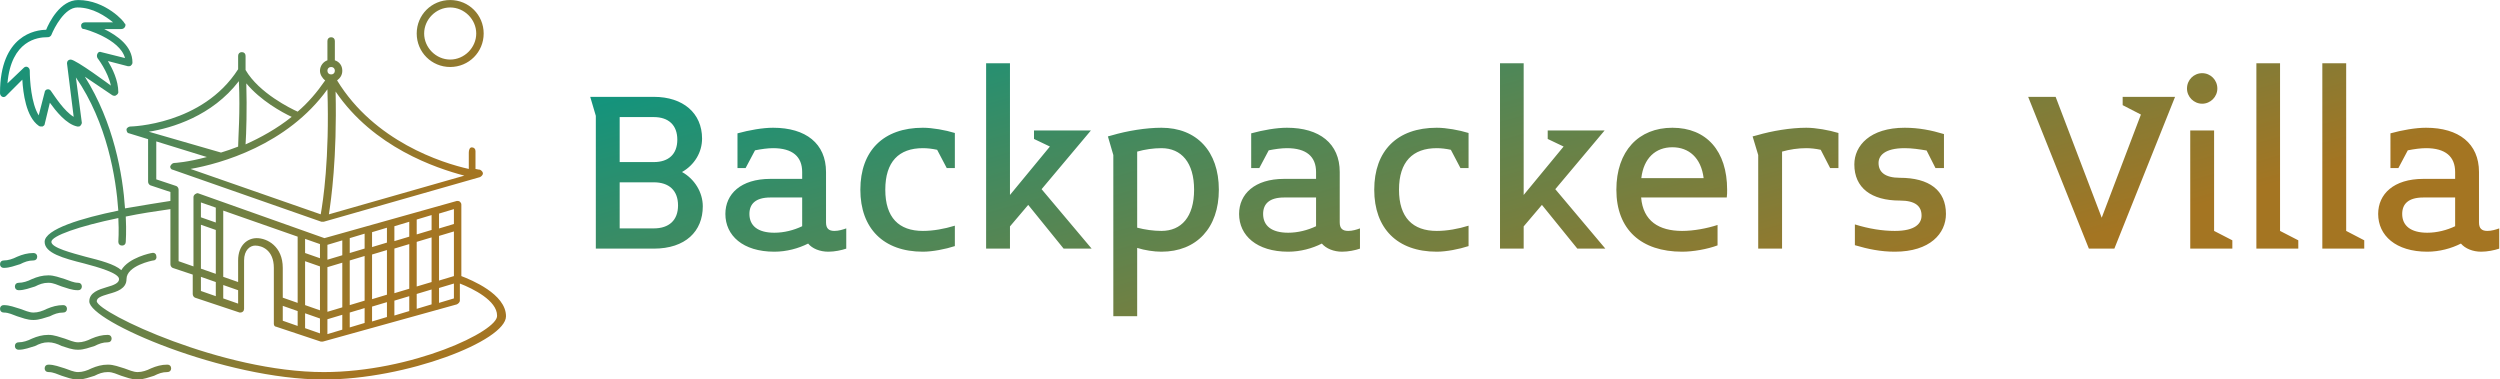 <svg data-v-423bf9ae="" xmlns="http://www.w3.org/2000/svg" viewBox="0 0 593 90" class="iconLeft"><!----><!----><defs data-v-423bf9ae=""><linearGradient data-v-423bf9ae="" gradientTransform="rotate(25)" id="cb2b7e66-2096-4898-9abf-0088a26f6fec" x1="0%" y1="0%" x2="100%" y2="0%"><stop data-v-423bf9ae="" offset="0%" style="stop-color: rgb(9, 150, 131); stop-opacity: 1;"></stop><stop data-v-423bf9ae="" offset="100%" style="stop-color: rgb(164, 117, 34); stop-opacity: 1;"></stop></linearGradient></defs><g data-v-423bf9ae="" id="b719c2ef-8767-4098-83fc-3e4e55f26a88" fill="url(#cb2b7e66-2096-4898-9abf-0088a26f6fec)" transform="matrix(4.286,0,0,4.286,136.529,15)"><path d="M7.04 7.92C7.04 7.14 6.58 6.40 5.89 6.02C6.58 5.63 7 4.93 7 4.17C7 2.77 5.96 1.86 4.33 1.86L0.81 1.86L1.12 2.91L1.12 10.26L4.33 10.26C6.08 10.26 7.04 9.30 7.04 7.92ZM5.63 4.23C5.63 5.03 5.15 5.47 4.33 5.47L2.44 5.47L2.44 2.98L4.33 2.98C5.15 2.98 5.63 3.43 5.63 4.23ZM5.67 7.87C5.67 8.69 5.17 9.14 4.33 9.14L2.44 9.14L2.44 6.59L4.33 6.59C5.17 6.59 5.67 7.04 5.67 7.87ZM14.98 10.26L14.98 9.14C14.78 9.21 14.56 9.28 14.32 9.28C14 9.28 13.86 9.13 13.86 8.81L13.86 6.02C13.86 4.44 12.74 3.57 10.93 3.57C10.35 3.57 9.62 3.70 8.96 3.88L8.96 5.80L9.41 5.80L9.93 4.82C10.28 4.75 10.64 4.70 10.93 4.70C12.01 4.70 12.54 5.17 12.54 6.02L12.54 6.40L10.78 6.40C9.14 6.40 8.29 7.24 8.29 8.34C8.29 9.53 9.25 10.43 11.00 10.43C11.68 10.43 12.33 10.25 12.87 9.98C13.10 10.26 13.52 10.43 13.99 10.43C14.34 10.43 14.71 10.35 14.98 10.26ZM12.54 9.02C12.08 9.24 11.54 9.38 11.00 9.38C10.08 9.38 9.62 8.99 9.62 8.34C9.62 7.78 9.97 7.43 10.78 7.43L12.54 7.43ZM20.99 10.12L20.99 8.99C20.41 9.17 19.78 9.28 19.22 9.28C17.89 9.28 17.14 8.54 17.14 7C17.14 5.45 17.89 4.70 19.22 4.70C19.46 4.70 19.73 4.73 20.01 4.79L20.54 5.80L20.99 5.80L20.99 3.86C20.47 3.70 19.75 3.57 19.22 3.57C17.04 3.57 15.76 4.84 15.76 7C15.76 9.14 17.04 10.43 19.22 10.43C19.75 10.43 20.47 10.29 20.99 10.12ZM28.56 10.26L25.79 6.97L28.52 3.72L25.37 3.72L25.37 4.19L26.25 4.61L24.04 7.29L24.04 0L22.72 0L22.72 10.26L24.04 10.26L24.04 9.03L25.05 7.84L27.01 10.26ZM35.60 7C35.60 4.87 34.37 3.57 32.42 3.57C31.57 3.57 30.53 3.74 29.68 3.99L29.46 4.05L29.76 5.08L29.76 14L31.08 14L31.08 10.22C31.49 10.35 32.00 10.43 32.42 10.43C34.37 10.43 35.60 9.11 35.60 7ZM34.23 7C34.23 8.50 33.53 9.28 32.42 9.28C31.98 9.28 31.50 9.21 31.08 9.10L31.08 4.89C31.50 4.77 31.98 4.70 32.42 4.70C33.53 4.70 34.23 5.50 34.23 7ZM43.41 10.26L43.41 9.14C43.22 9.21 42.99 9.28 42.76 9.28C42.43 9.28 42.29 9.13 42.29 8.81L42.29 6.02C42.29 4.44 41.17 3.57 39.37 3.57C38.78 3.57 38.05 3.70 37.39 3.88L37.39 5.80L37.84 5.80L38.36 4.82C38.71 4.75 39.07 4.70 39.37 4.70C40.45 4.70 40.98 5.17 40.98 6.02L40.98 6.40L39.21 6.40C37.58 6.40 36.72 7.24 36.72 8.34C36.72 9.53 37.69 10.43 39.44 10.43C40.11 10.43 40.77 10.25 41.30 9.98C41.54 10.26 41.96 10.43 42.42 10.43C42.77 10.43 43.15 10.35 43.41 10.26ZM40.98 9.02C40.52 9.24 39.97 9.38 39.44 9.38C38.51 9.38 38.05 8.99 38.05 8.34C38.05 7.78 38.40 7.43 39.21 7.43L40.98 7.43ZM49.42 10.12L49.42 8.99C48.85 9.17 48.22 9.28 47.66 9.28C46.33 9.28 45.57 8.54 45.57 7C45.57 5.45 46.33 4.70 47.66 4.70C47.89 4.70 48.16 4.73 48.44 4.79L48.97 5.80L49.42 5.80L49.42 3.86C48.90 3.70 48.19 3.57 47.66 3.57C45.47 3.57 44.20 4.84 44.20 7C44.20 9.14 45.47 10.43 47.66 10.43C48.19 10.43 48.90 10.29 49.42 10.12ZM56.99 10.26L54.22 6.97L56.95 3.72L53.80 3.72L53.80 4.19L54.68 4.61L52.47 7.29L52.47 0L51.16 0L51.16 10.26L52.47 10.26L52.47 9.03L53.48 7.84L55.44 10.26ZM60.70 3.57C58.83 3.57 57.60 4.86 57.60 7C57.60 9.21 58.98 10.43 61.24 10.43C61.85 10.43 62.64 10.29 63.20 10.08L63.20 8.95C62.62 9.14 61.88 9.28 61.24 9.28C59.96 9.28 59.08 8.74 58.97 7.43L63.71 7.43C63.73 7.29 63.73 7.15 63.73 7C63.73 4.86 62.59 3.57 60.70 3.57ZM62.43 6.36L58.98 6.36C59.11 5.25 59.77 4.65 60.70 4.65C61.60 4.65 62.29 5.22 62.43 6.36ZM69.89 5.80L69.89 3.86C69.36 3.70 68.64 3.57 68.11 3.57C67.26 3.57 66.22 3.74 65.37 3.99L65.14 4.05L65.45 5.08L65.45 10.26L66.77 10.26L66.77 4.89C67.19 4.77 67.66 4.70 68.11 4.70C68.35 4.70 68.63 4.73 68.91 4.79L69.43 5.80ZM75.84 8.34C75.84 7.03 74.91 6.34 73.29 6.34C72.45 6.34 72.11 6.01 72.11 5.52C72.11 5.12 72.44 4.70 73.56 4.70C73.95 4.70 74.37 4.76 74.77 4.83L75.26 5.80L75.73 5.80L75.73 3.92C75.04 3.71 74.33 3.57 73.56 3.57C71.64 3.57 70.77 4.56 70.77 5.60C70.77 6.90 71.71 7.60 73.29 7.60C74.16 7.60 74.49 7.92 74.49 8.43C74.49 8.86 74.16 9.28 73.01 9.28C72.32 9.28 71.57 9.16 70.80 8.92L70.80 10.07C71.54 10.29 72.24 10.43 73.01 10.43C74.96 10.43 75.84 9.42 75.84 8.34ZM88.52 1.86L85.62 1.86L85.62 2.32L86.63 2.84L84.46 8.55L81.91 1.86L80.39 1.86L83.75 10.26L85.16 10.26ZM90.86 1.40C90.86 0.92 90.48 0.55 90.02 0.55C89.56 0.55 89.18 0.92 89.18 1.40C89.18 1.86 89.56 2.24 90.02 2.24C90.48 2.24 90.86 1.86 90.86 1.40ZM91.69 10.26L91.69 9.80L90.68 9.28L90.68 3.72L89.36 3.72L89.36 10.26ZM95.34 10.26L95.34 9.80L94.33 9.28L94.33 0L93.02 0L93.02 10.26ZM98.99 10.26L98.99 9.80L97.99 9.28L97.99 0L96.67 0L96.67 10.26ZM106.46 10.26L106.46 9.14C106.26 9.21 106.04 9.28 105.80 9.28C105.48 9.28 105.34 9.13 105.34 8.81L105.34 6.02C105.34 4.44 104.22 3.57 102.41 3.57C101.82 3.57 101.09 3.70 100.44 3.88L100.44 5.80L100.88 5.80L101.40 4.82C101.75 4.75 102.12 4.70 102.41 4.70C103.49 4.70 104.02 5.17 104.02 6.02L104.02 6.40L102.26 6.40C100.62 6.40 99.76 7.24 99.76 8.34C99.76 9.53 100.73 10.43 102.48 10.43C103.15 10.43 103.81 10.25 104.34 9.98C104.58 10.26 105.00 10.43 105.46 10.43C105.81 10.43 106.19 10.35 106.46 10.26ZM104.02 9.02C103.56 9.24 103.01 9.38 102.48 9.38C101.56 9.38 101.09 8.99 101.09 8.34C101.09 7.78 101.44 7.43 102.26 7.43L104.02 7.43Z"></path></g><defs data-v-423bf9ae=""><linearGradient data-v-423bf9ae="" gradientTransform="rotate(25)" id="209ed9c6-dccf-4e1a-9a63-a1a727742a6c" x1="0%" y1="0%" x2="100%" y2="0%"><stop data-v-423bf9ae="" offset="0%" style="stop-color: rgb(9, 150, 131); stop-opacity: 1;"></stop><stop data-v-423bf9ae="" offset="100%" style="stop-color: rgb(164, 117, 34); stop-opacity: 1;"></stop></linearGradient></defs><g data-v-423bf9ae="" id="e203d541-37df-46d5-a073-9c2188fbf1b7" transform="matrix(1.765,0,0,1.765,-15.882,-33.529)" stroke="none" fill="url(#209ed9c6-dccf-4e1a-9a63-a1a727742a6c)"><path d="M69.5 28c2.5 0 4.5-2 4.5-4.5S72 19 69.5 19 65 21 65 23.5s2 4.5 4.5 4.5zm0-8c1.9 0 3.5 1.6 3.5 3.5S71.4 27 69.5 27 66 25.4 66 23.5s1.6-3.5 3.5-3.5zM13.3 56.5c.7-.3 1.4-.5 2.2-.5.8 0 1.5.3 2.2.5.6.2 1.2.5 1.8.5.3 0 .5.2.5.5s-.2.5-.5.5c-.9 0-1.5-.3-2.2-.5-.6-.2-1.1-.5-1.8-.5s-1.2.2-1.8.5c-.7.2-1.4.5-2.2.5-.3 0-.5-.2-.5-.5s.2-.5.5-.5c.6 0 1.2-.2 1.8-.5zm.7-3c0 .3-.2.5-.5.5-.7 0-1.2.2-1.8.5-.7.2-1.4.5-2.2.5-.3 0-.5-.2-.5-.5s.2-.5.5-.5c.6 0 1.2-.2 1.8-.5.7-.3 1.4-.5 2.2-.5.3 0 .5.2.5.5zm-2.7 8c-.6-.2-1.1-.5-1.8-.5-.3 0-.5-.2-.5-.5s.2-.5.5-.5c.8 0 1.5.3 2.2.5.6.2 1.2.5 1.8.5.6 0 1.2-.2 1.8-.5.7-.3 1.4-.5 2.2-.5.3 0 .5.2.5.5s-.2.5-.5.5c-.7 0-1.2.2-1.8.5-.7.2-1.4.5-2.2.5-.9 0-1.5-.3-2.2-.5zm20.7 7c0 .3-.2.5-.5.5-.7 0-1.2.2-1.8.5-.7.2-1.4.5-2.2.5-.9 0-1.5-.3-2.2-.5-.6-.2-1.1-.5-1.8-.5s-1.2.2-1.8.5c-.7.2-1.4.5-2.2.5-.9 0-1.5-.3-2.2-.5-.6-.2-1.1-.5-1.8-.5-.3 0-.5-.2-.5-.5s.2-.5.5-.5c.8 0 1.5.3 2.2.5.6.2 1.2.5 1.8.5.6 0 1.2-.2 1.8-.5.7-.3 1.4-.5 2.2-.5.8 0 1.5.3 2.2.5.6.2 1.2.5 1.8.5.6 0 1.2-.2 1.8-.5.7-.3 1.4-.5 2.2-.5.3 0 .5.2.5.5zm39-12.4v-9.6c0-.2-.1-.3-.2-.4-.1-.1-.3-.1-.4-.1l-17.8 5-16.9-6c-.2-.1-.3 0-.5.1-.1.1-.2.2-.2.4v9.3l-2-.7v-9.6c0-.2-.1-.4-.3-.5l-2.7-.9V38l6.8 2.1c-2.6.7-4.3.8-4.4.8-.2 0-.4.2-.5.4s.1.5.3.5l20 7H52.5l21-6c.2-.1.4-.3.4-.5s-.2-.4-.4-.5c0 0-.2 0-.6-.1v-2.4c0-.3-.2-.5-.5-.5s-.4.4-.4.7v2.2c-3.6-.8-12.7-3.7-17.7-11.9.4-.3.7-.7.7-1.3 0-.7-.4-1.2-1-1.4v-2.6c0-.3-.2-.5-.5-.5s-.5.2-.5.5v2.6c-.6.2-1 .8-1 1.4 0 .5.3 1 .7 1.3-1.1 1.6-2.3 3-3.7 4.2-.9-.4-5.2-2.5-7-5.6v-1.9c0-.3-.2-.5-.5-.5s-.5.2-.5.5v1.8C36.2 35.8 26.6 36 26.5 36c-.2 0-.5.2-.5.4s.1.5.3.5l2.6.8v5.7c0 .2.1.4.3.5l2.7.9V46c-1.4.2-3.7.6-6.1 1-.3-4.5-1.5-11.5-5.4-17.7l3.7 2.5c.2.1.4.1.5 0 .2-.1.3-.3.3-.4 0-1.6-.8-3.2-1.4-4.2l2.7.7c.2 0 .3 0 .4-.1.1-.1.2-.2.2-.4 0-2.2-2-3.6-3.8-4.5h2.3c.2 0 .4-.1.5-.3.1-.2.1-.4-.1-.5.1-.1-2.5-3.1-6.2-3.1-2.4 0-3.9 3-4.3 4-1.4 0-6.2.7-6.2 8.5 0 .2.1.4.3.5.2.1.4 0 .5-.1l2.2-2.2c.1 1.8.5 5 2.2 6.2.1.1.3.1.5.1.2-.1.3-.2.3-.3l.7-2.9c.8 1.1 2.2 2.9 3.7 3.2h.1c.1 0 .2 0 .3-.1.1-.1.2-.3.2-.4l-.8-6.1c4.2 6.1 5.4 13.5 5.7 17.9-4.9 1-9.9 2.5-9.9 4.2 0 1.5 2.5 2.2 5.3 2.9 1.9.5 4.7 1.3 4.7 2.1 0 .5-.6.8-1.7 1.1-1 .3-2.3.7-2.3 1.9C21 62.2 39.2 70 52.5 70 63.6 70 77 64.8 77 61.5c0-3-4.7-4.9-6-5.4zM54.1 31.3c5.1 7.5 13.5 10.3 17.3 11.3l-18.2 5.2c.3-2 1.1-7.5.9-16.5zm-.6-3.3c.3 0 .5.2.5.5s-.2.5-.5.5-.5-.2-.5-.5.2-.5.5-.5zm-11.4 2.2c1.9 2.3 4.8 3.9 6.1 4.5-2 1.6-4.2 2.8-6.2 3.7.1-1.5.2-4.7.1-8.2zM53 31c.3 9.4-.6 15.1-.9 16.8l-17.5-6.1c4-.7 13-3.2 18.4-10.7zm-24 5.7c3.1-.5 8.5-2.1 12.1-6.8.2 4.1-.1 7.8-.1 8.8-.8.3-1.6.6-2.3.8L29 36.7zM18.5 27c-.3 0-.5.2-.5.5 0 .1.9 7.2.9 7.2-1.3-.8-2.5-2.7-3-3.4-.1-.2-.3-.3-.4-.3h-.1c-.2 0-.4.2-.4.4l-.8 3.1c-1-1.6-1.2-4.7-1.2-6 0-.2-.1-.4-.3-.5-.2-.1-.4 0-.5.1L10 30.2c.5-5.8 4.1-6.2 5.3-6.2h.1c.2 0 .4-.1.5-.3.4-1 1.8-3.7 3.5-3.7 2.1 0 3.8 1.2 4.8 2h-3.8c-.3 0-.5.2-.5.4 0 .3.1.5.4.5.1 0 4.8 1.3 5.5 3.9l-3.2-.8c-.2-.1-.4 0-.5.2-.1.2-.1.4 0 .6 0 0 1.4 1.8 1.8 3.7 0 0-4.7-3.5-5.4-3.5zM68 47.7l2-.6v2l-2 .6v-2zm0 3l2-.6v6l-2 .6v-6zm0 7l2-.6v2l-2 .6v-2zm-3-9.2l2-.6v2l-2 .6v-2zm0 3l2-.6v6l-2 .6v-6zm0 7l2-.6v2l-2 .6v-2zm-3-9.1l2-.6v2l-2 .6v-2zm0 3l2-.6v6l-2 .6v-6zm0 7l2-.6v2l-2 .6v-2zm-3-9.2l2-.6v2l-2 .6v-2zm0 3l2-.6v6l-2 .6v-6zm0 7l2-.6v2l-2 .6v-2zM56 51l2-.6v2l-2 .6v-2zm0 3l2-.6v6l-2 .6v-6zm0 7l2-.6v2l-2 .6v-2zm-3-9.1l2-.6v2l-2 .6v-2zm0 3l2-.6v6l-2 .6v-6zm0 7l2-.6v2l-2 .6v-2zm-3-10.8l2 .7v1.9l-2-.7v-1.9zm0 3l2 .7v5.9l-2-.7v-5.9zm0 7l2 .7v2l-2-.7v-2zM39 47.3l10 3.5v8.9l-2-.7v-4c0-2.9-2.1-4-3.5-4-1.2 0-2.5.9-2.5 3v2.9l-2-.7v-8.9zm10 13.5v2l-2-.7v-2l2 .7zm-10-3.5l2 .7v1.8l-2-.7v-1.8zm-3-11.1l2 .7v2l-2-.7v-2zm0 3l2 .7v5.9l-2-.7v-5.9zm0 7l2 .7v1.9l-2-.7v-1.9zM52.5 69c-13.6 0-30.2-7.9-30.5-9.5 0-.5.6-.7 1.6-1 1.1-.3 2.4-.7 2.4-2 0-1.8 3.5-2.5 3.6-2.5.3 0 .5-.3.4-.6 0-.3-.3-.5-.6-.4-.1 0-3.1.6-4.1 2.3-.9-.8-2.8-1.3-4.8-1.8-1.8-.5-4.6-1.2-4.6-2s3.7-2.1 9-3.2c.1 1.9 0 3.1 0 3.2 0 .3.2.5.5.5s.5-.2.5-.5c0 0 .1-1.4 0-3.4 1.9-.4 3.9-.7 6-1v7.4c0 .2.1.4.3.5l2.7.9v2.6c0 .2.1.4.3.5l6 2h.1c.3 0 .5-.2.5-.5V54c0-1.4.8-2 1.5-2 .9 0 2.5.6 2.5 3v7.5c0 .2.1.4.3.4l6 2H52.4l18-5c.2-.1.4-.3.4-.5v-2.3c1.8.7 5 2.3 5 4.3.2 2.1-11.5 7.6-23.3 7.6zm-37-4c-.7 0-1.2.2-1.8.5-.7.2-1.4.5-2.2.5-.3 0-.5-.2-.5-.5s.2-.5.5-.5c.6 0 1.2-.2 1.8-.5.7-.3 1.4-.5 2.2-.5.8 0 1.5.3 2.2.5.6.2 1.2.5 1.8.5.6 0 1.2-.2 1.8-.5.7-.3 1.4-.5 2.2-.5.3 0 .5.2.5.5s-.2.5-.5.5c-.7 0-1.2.2-1.8.5-.7.2-1.4.5-2.2.5-.9 0-1.5-.3-2.2-.5-.6-.3-1.2-.5-1.8-.5z"></path></g><!----></svg>